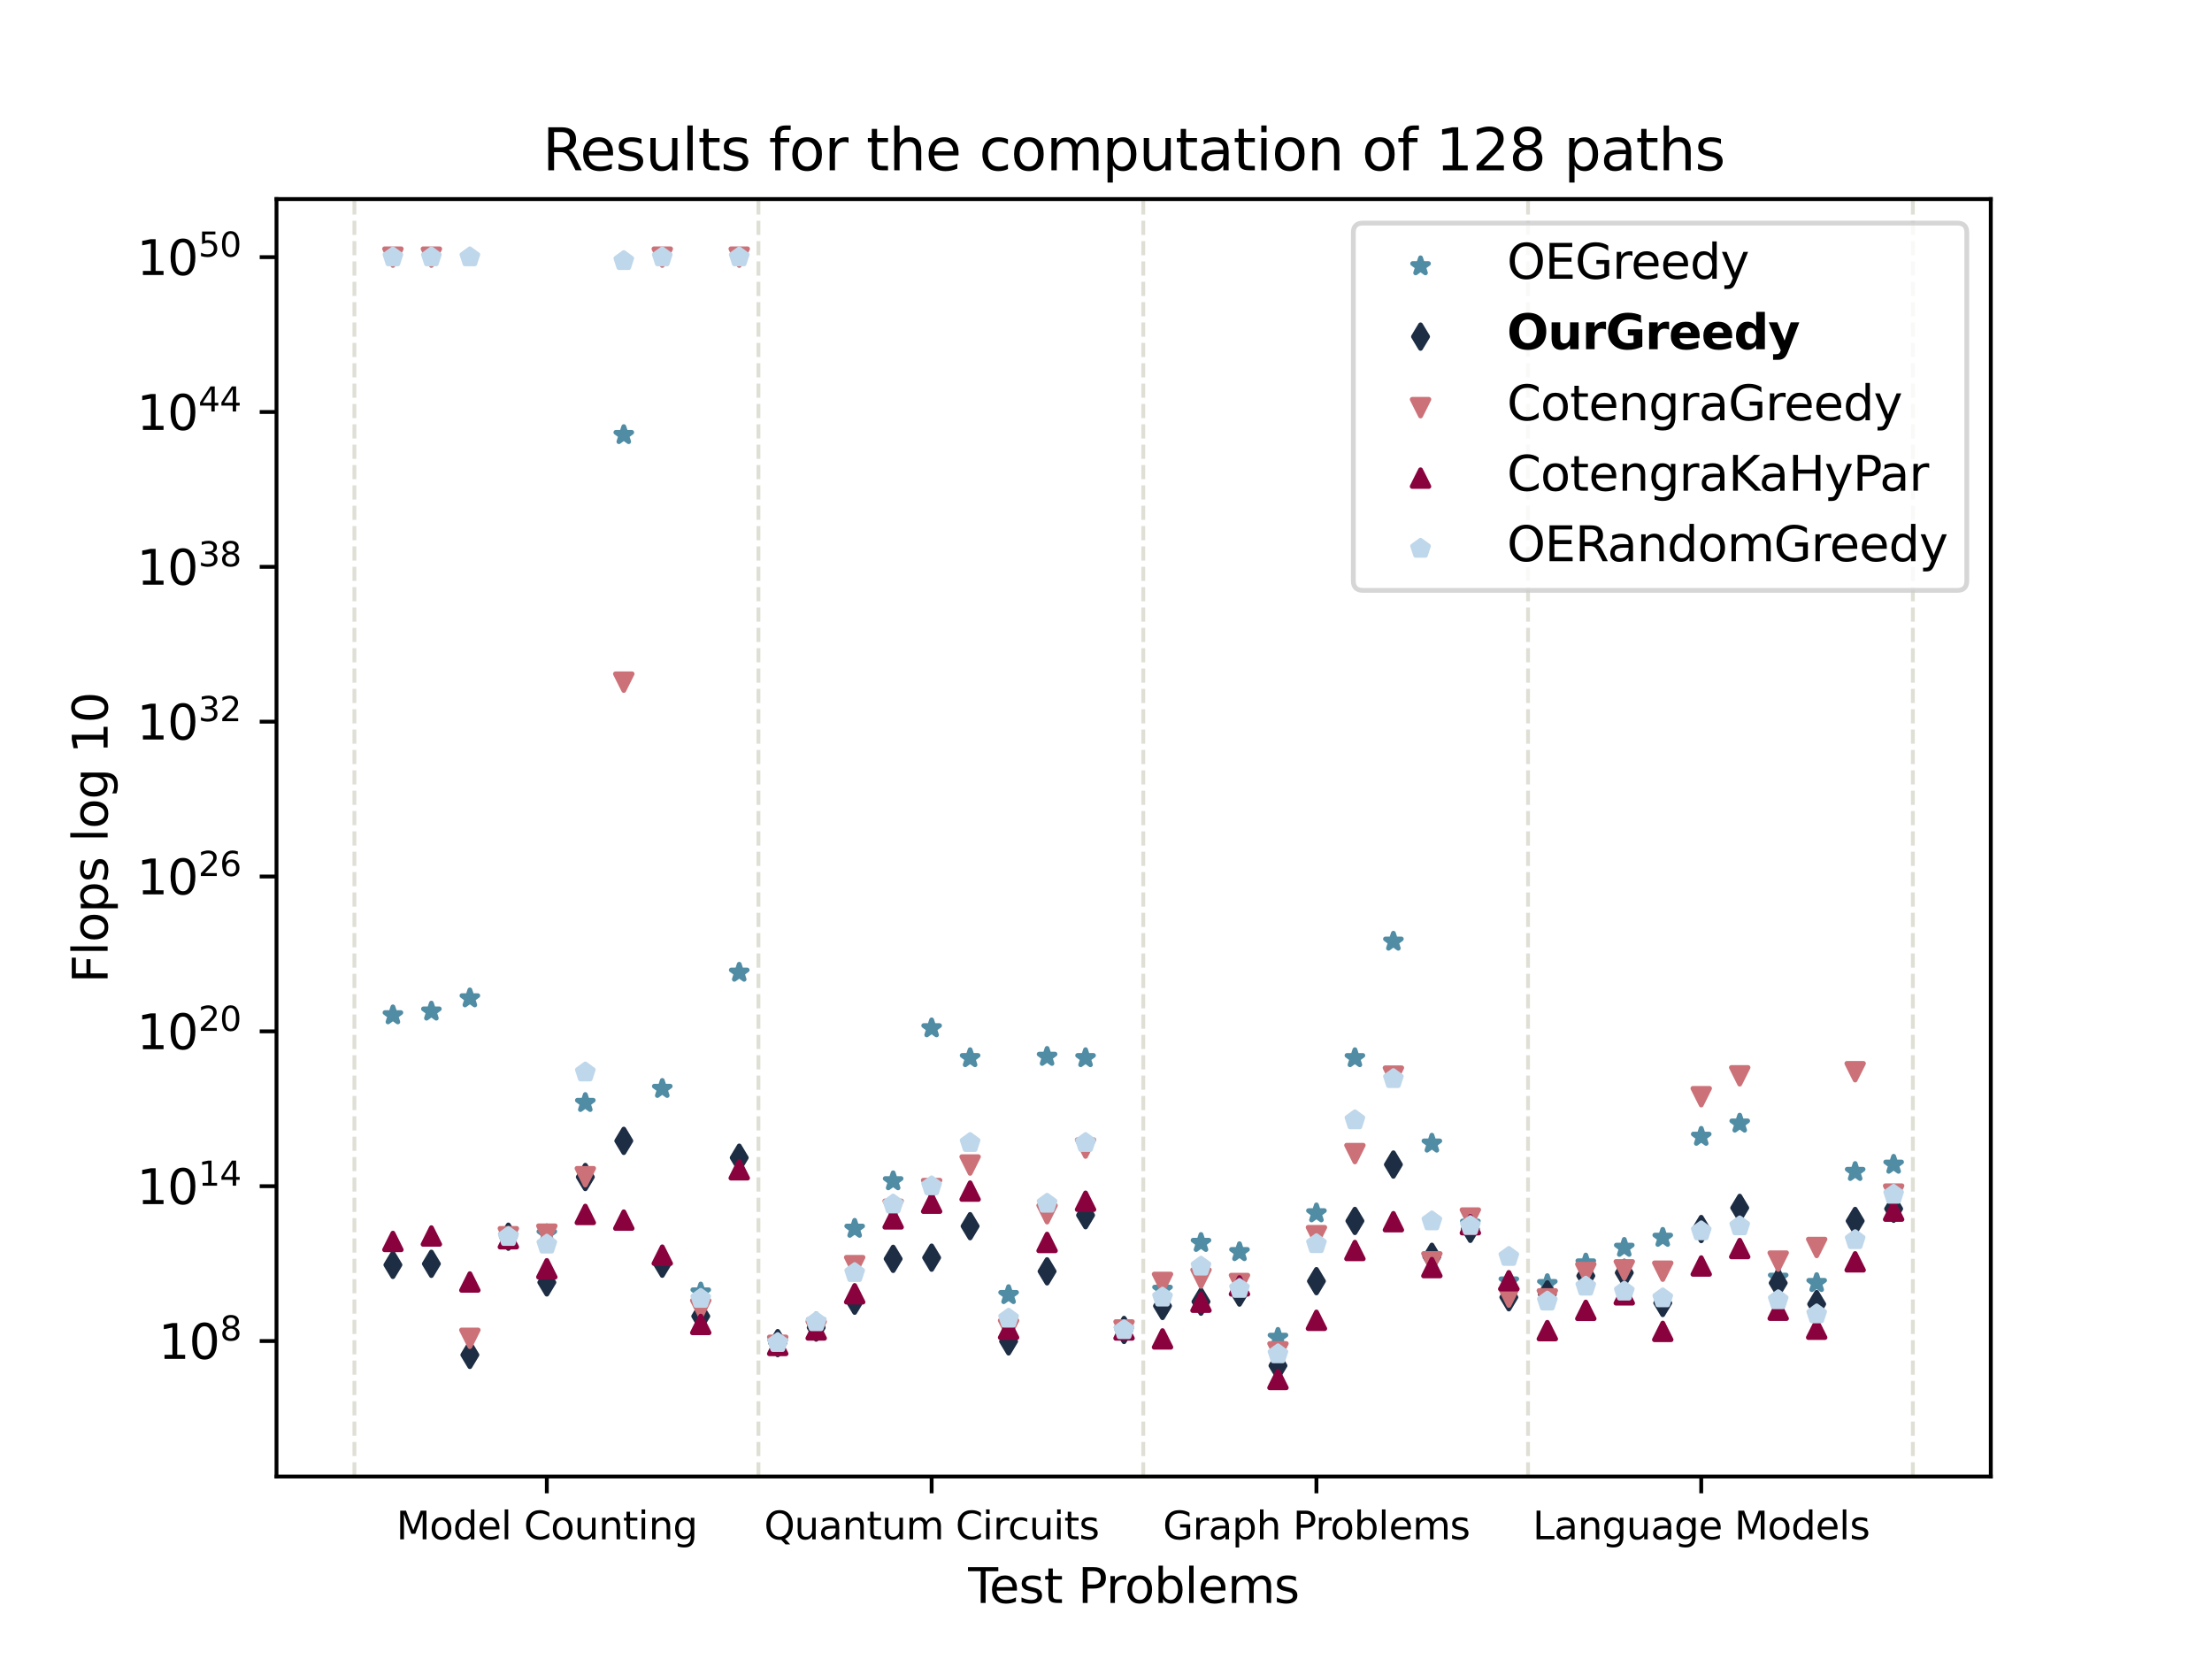 <?xml version="1.0" encoding="utf-8" standalone="no"?>
<!DOCTYPE svg PUBLIC "-//W3C//DTD SVG 1.1//EN"
  "http://www.w3.org/Graphics/SVG/1.1/DTD/svg11.dtd">
<svg xmlns:xlink="http://www.w3.org/1999/xlink" width="460.8pt" height="345.6pt" viewBox="0 0 460.8 345.6" xmlns="http://www.w3.org/2000/svg" version="1.1">
 <defs>
  <style type="text/css">*{stroke-linejoin: round; stroke-linecap: butt}</style>
 </defs>
 <g id="figure_1">
  <g id="patch_1">
   <path d="M 0 345.6 
L 460.8 345.6 
L 460.8 0 
L 0 0 
z
" style="fill: #ffffff"/>
  </g>
  <g id="axes_1">
   <g id="patch_2">
    <path d="M 57.6 307.584 
L 414.72 307.584 
L 414.72 41.472 
L 57.6 41.472 
z
" style="fill: #ffffff"/>
   </g>
   <g id="PathCollection_1">
    <defs>
     <path id="ma4cfb5315d" d="M 0 -1.732 
L -0.389 -0.535 
L -1.647 -0.535 
L -0.629 0.204 
L -1.018 1.401 
L -0 0.662 
L 1.018 1.401 
L 0.629 0.204 
L 1.647 -0.535 
L 0.389 -0.535 
z
" style="stroke: #508ca4"/>
    </defs>
    <g clip-path="url(#p526c4fd74a)">
     <use xlink:href="#ma4cfb5315d" x="81.849" y="211.481" style="fill: #508ca4; stroke: #508ca4"/>
     <use xlink:href="#ma4cfb5315d" x="89.865" y="210.703" style="fill: #508ca4; stroke: #508ca4"/>
     <use xlink:href="#ma4cfb5315d" x="97.881" y="207.947" style="fill: #508ca4; stroke: #508ca4"/>
     <use xlink:href="#ma4cfb5315d" x="105.897" y="257.609" style="fill: #508ca4; stroke: #508ca4"/>
     <use xlink:href="#ma4cfb5315d" x="113.914" y="257.083" style="fill: #508ca4; stroke: #508ca4"/>
     <use xlink:href="#ma4cfb5315d" x="121.93" y="229.743" style="fill: #508ca4; stroke: #508ca4"/>
     <use xlink:href="#ma4cfb5315d" x="129.946" y="90.604" style="fill: #508ca4; stroke: #508ca4"/>
     <use xlink:href="#ma4cfb5315d" x="137.962" y="226.812" style="fill: #508ca4; stroke: #508ca4"/>
     <use xlink:href="#ma4cfb5315d" x="145.978" y="269.218" style="fill: #508ca4; stroke: #508ca4"/>
     <use xlink:href="#ma4cfb5315d" x="153.994" y="202.605" style="fill: #508ca4; stroke: #508ca4"/>
    </g>
   </g>
   <g id="PathCollection_2">
    <defs>
     <path id="md52dc03e2c" d="M -0 2.449 
L 1.47 0 
L 0 -2.449 
L -1.47 -0 
z
" style="stroke: #1d2d44"/>
    </defs>
    <g clip-path="url(#p526c4fd74a)">
     <use xlink:href="#md52dc03e2c" x="81.849" y="263.499" style="fill: #1d2d44; stroke: #1d2d44"/>
     <use xlink:href="#md52dc03e2c" x="89.865" y="263.275" style="fill: #1d2d44; stroke: #1d2d44"/>
     <use xlink:href="#md52dc03e2c" x="97.881" y="282.247" style="fill: #1d2d44; stroke: #1d2d44"/>
     <use xlink:href="#md52dc03e2c" x="105.897" y="257.631" style="fill: #1d2d44; stroke: #1d2d44"/>
     <use xlink:href="#md52dc03e2c" x="113.914" y="267.145" style="fill: #1d2d44; stroke: #1d2d44"/>
     <use xlink:href="#md52dc03e2c" x="121.93" y="245.193" style="fill: #1d2d44; stroke: #1d2d44"/>
     <use xlink:href="#md52dc03e2c" x="129.946" y="237.663" style="fill: #1d2d44; stroke: #1d2d44"/>
     <use xlink:href="#md52dc03e2c" x="137.962" y="263.249" style="fill: #1d2d44; stroke: #1d2d44"/>
     <use xlink:href="#md52dc03e2c" x="145.978" y="274.194" style="fill: #1d2d44; stroke: #1d2d44"/>
     <use xlink:href="#md52dc03e2c" x="153.994" y="241.172" style="fill: #1d2d44; stroke: #1d2d44"/>
    </g>
   </g>
   <g id="PathCollection_3">
    <defs>
     <path id="mebd1766fcf" d="M -0 1.732 
L 1.732 -1.732 
L -1.732 -1.732 
z
" style="stroke: #cc7178"/>
    </defs>
    <g clip-path="url(#p526c4fd74a)">
     <use xlink:href="#mebd1766fcf" x="81.849" y="53.568" style="fill: #cc7178; stroke: #cc7178"/>
     <use xlink:href="#mebd1766fcf" x="89.865" y="53.568" style="fill: #cc7178; stroke: #cc7178"/>
     <use xlink:href="#mebd1766fcf" x="97.881" y="278.796" style="fill: #cc7178; stroke: #cc7178"/>
     <use xlink:href="#mebd1766fcf" x="105.897" y="257.632" style="fill: #cc7178; stroke: #cc7178"/>
     <use xlink:href="#mebd1766fcf" x="113.914" y="257.097" style="fill: #cc7178; stroke: #cc7178"/>
     <use xlink:href="#mebd1766fcf" x="121.93" y="245.124" style="fill: #cc7178; stroke: #cc7178"/>
     <use xlink:href="#mebd1766fcf" x="129.946" y="142.108" style="fill: #cc7178; stroke: #cc7178"/>
     <use xlink:href="#mebd1766fcf" x="137.962" y="53.568" style="fill: #cc7178; stroke: #cc7178"/>
     <use xlink:href="#mebd1766fcf" x="145.978" y="272.627" style="fill: #cc7178; stroke: #cc7178"/>
     <use xlink:href="#mebd1766fcf" x="153.994" y="53.568" style="fill: #cc7178; stroke: #cc7178"/>
    </g>
   </g>
   <g id="PathCollection_4">
    <defs>
     <path id="m19a1820320" d="M 0 -1.732 
L -1.732 1.732 
L 1.732 1.732 
z
" style="stroke: #89023e"/>
    </defs>
    <g clip-path="url(#p526c4fd74a)">
     <use xlink:href="#m19a1820320" x="81.849" y="258.617" style="fill: #89023e; stroke: #89023e"/>
     <use xlink:href="#m19a1820320" x="89.865" y="257.481" style="fill: #89023e; stroke: #89023e"/>
     <use xlink:href="#m19a1820320" x="97.881" y="267.061" style="fill: #89023e; stroke: #89023e"/>
     <use xlink:href="#m19a1820320" x="105.897" y="258.051" style="fill: #89023e; stroke: #89023e"/>
     <use xlink:href="#m19a1820320" x="113.914" y="264.309" style="fill: #89023e; stroke: #89023e"/>
     <use xlink:href="#m19a1820320" x="121.93" y="252.988" style="fill: #89023e; stroke: #89023e"/>
     <use xlink:href="#m19a1820320" x="129.946" y="254.171" style="fill: #89023e; stroke: #89023e"/>
     <use xlink:href="#m19a1820320" x="137.962" y="261.47" style="fill: #89023e; stroke: #89023e"/>
     <use xlink:href="#m19a1820320" x="145.978" y="275.905" style="fill: #89023e; stroke: #89023e"/>
     <use xlink:href="#m19a1820320" x="153.994" y="243.688" style="fill: #89023e; stroke: #89023e"/>
    </g>
   </g>
   <g id="PathCollection_5">
    <defs>
     <path id="m5f80044cda" d="M 0 -1.732 
L -1.647 -0.535 
L -1.018 1.401 
L 1.018 1.401 
L 1.647 -0.535 
z
" style="stroke: #bfd7ea"/>
    </defs>
    <g clip-path="url(#p526c4fd74a)">
     <use xlink:href="#m5f80044cda" x="81.849" y="53.568" style="fill: #bfd7ea; stroke: #bfd7ea"/>
     <use xlink:href="#m5f80044cda" x="89.865" y="53.568" style="fill: #bfd7ea; stroke: #bfd7ea"/>
     <use xlink:href="#m5f80044cda" x="97.881" y="53.568" style="fill: #bfd7ea; stroke: #bfd7ea"/>
     <use xlink:href="#m5f80044cda" x="105.897" y="257.633" style="fill: #bfd7ea; stroke: #bfd7ea"/>
     <use xlink:href="#m5f80044cda" x="113.914" y="259.232" style="fill: #bfd7ea; stroke: #bfd7ea"/>
     <use xlink:href="#m5f80044cda" x="121.93" y="223.374" style="fill: #bfd7ea; stroke: #bfd7ea"/>
     <use xlink:href="#m5f80044cda" x="129.946" y="54.342" style="fill: #bfd7ea; stroke: #bfd7ea"/>
     <use xlink:href="#m5f80044cda" x="137.962" y="53.568" style="fill: #bfd7ea; stroke: #bfd7ea"/>
     <use xlink:href="#m5f80044cda" x="145.978" y="270.533" style="fill: #bfd7ea; stroke: #bfd7ea"/>
     <use xlink:href="#m5f80044cda" x="153.994" y="53.568" style="fill: #bfd7ea; stroke: #bfd7ea"/>
    </g>
   </g>
   <g id="PathCollection_6">
    <g clip-path="url(#p526c4fd74a)">
     <use xlink:href="#ma4cfb5315d" x="162.011" y="279.728" style="fill: #508ca4; stroke: #508ca4"/>
     <use xlink:href="#ma4cfb5315d" x="170.027" y="275.403" style="fill: #508ca4; stroke: #508ca4"/>
     <use xlink:href="#ma4cfb5315d" x="178.043" y="255.95" style="fill: #508ca4; stroke: #508ca4"/>
     <use xlink:href="#ma4cfb5315d" x="186.059" y="246.052" style="fill: #508ca4; stroke: #508ca4"/>
     <use xlink:href="#ma4cfb5315d" x="194.075" y="214.187" style="fill: #508ca4; stroke: #508ca4"/>
     <use xlink:href="#ma4cfb5315d" x="202.091" y="220.406" style="fill: #508ca4; stroke: #508ca4"/>
     <use xlink:href="#ma4cfb5315d" x="210.107" y="269.764" style="fill: #508ca4; stroke: #508ca4"/>
     <use xlink:href="#ma4cfb5315d" x="218.124" y="220.135" style="fill: #508ca4; stroke: #508ca4"/>
     <use xlink:href="#ma4cfb5315d" x="226.14" y="220.406" style="fill: #508ca4; stroke: #508ca4"/>
     <use xlink:href="#ma4cfb5315d" x="234.156" y="277.054" style="fill: #508ca4; stroke: #508ca4"/>
    </g>
   </g>
   <g id="PathCollection_7">
    <g clip-path="url(#p526c4fd74a)">
     <use xlink:href="#md52dc03e2c" x="162.011" y="279.801" style="fill: #1d2d44; stroke: #1d2d44"/>
     <use xlink:href="#md52dc03e2c" x="170.027" y="276.558" style="fill: #1d2d44; stroke: #1d2d44"/>
     <use xlink:href="#md52dc03e2c" x="178.043" y="270.962" style="fill: #1d2d44; stroke: #1d2d44"/>
     <use xlink:href="#md52dc03e2c" x="186.059" y="262.241" style="fill: #1d2d44; stroke: #1d2d44"/>
     <use xlink:href="#md52dc03e2c" x="194.075" y="261.996" style="fill: #1d2d44; stroke: #1d2d44"/>
     <use xlink:href="#md52dc03e2c" x="202.091" y="255.434" style="fill: #1d2d44; stroke: #1d2d44"/>
     <use xlink:href="#md52dc03e2c" x="210.107" y="279.433" style="fill: #1d2d44; stroke: #1d2d44"/>
     <use xlink:href="#md52dc03e2c" x="218.124" y="264.843" style="fill: #1d2d44; stroke: #1d2d44"/>
     <use xlink:href="#md52dc03e2c" x="226.14" y="253.152" style="fill: #1d2d44; stroke: #1d2d44"/>
     <use xlink:href="#md52dc03e2c" x="234.156" y="277.054" style="fill: #1d2d44; stroke: #1d2d44"/>
    </g>
   </g>
   <g id="PathCollection_8">
    <g clip-path="url(#p526c4fd74a)">
     <use xlink:href="#mebd1766fcf" x="162.011" y="280.251" style="fill: #cc7178; stroke: #cc7178"/>
     <use xlink:href="#mebd1766fcf" x="170.027" y="277.035" style="fill: #cc7178; stroke: #cc7178"/>
     <use xlink:href="#mebd1766fcf" x="178.043" y="263.659" style="fill: #cc7178; stroke: #cc7178"/>
     <use xlink:href="#mebd1766fcf" x="186.059" y="251.921" style="fill: #cc7178; stroke: #cc7178"/>
     <use xlink:href="#mebd1766fcf" x="194.075" y="247.598" style="fill: #cc7178; stroke: #cc7178"/>
     <use xlink:href="#mebd1766fcf" x="202.091" y="242.701" style="fill: #cc7178; stroke: #cc7178"/>
     <use xlink:href="#mebd1766fcf" x="210.107" y="276.807" style="fill: #cc7178; stroke: #cc7178"/>
     <use xlink:href="#mebd1766fcf" x="218.124" y="252.842" style="fill: #cc7178; stroke: #cc7178"/>
     <use xlink:href="#mebd1766fcf" x="226.14" y="239.164" style="fill: #cc7178; stroke: #cc7178"/>
     <use xlink:href="#mebd1766fcf" x="234.156" y="277.054" style="fill: #cc7178; stroke: #cc7178"/>
    </g>
   </g>
   <g id="PathCollection_9">
    <g clip-path="url(#p526c4fd74a)">
     <use xlink:href="#m19a1820320" x="162.011" y="280.279" style="fill: #89023e; stroke: #89023e"/>
     <use xlink:href="#m19a1820320" x="170.027" y="277.048" style="fill: #89023e; stroke: #89023e"/>
     <use xlink:href="#m19a1820320" x="178.043" y="269.521" style="fill: #89023e; stroke: #89023e"/>
     <use xlink:href="#m19a1820320" x="186.059" y="253.917" style="fill: #89023e; stroke: #89023e"/>
     <use xlink:href="#m19a1820320" x="194.075" y="250.649" style="fill: #89023e; stroke: #89023e"/>
     <use xlink:href="#m19a1820320" x="202.091" y="248.129" style="fill: #89023e; stroke: #89023e"/>
     <use xlink:href="#m19a1820320" x="210.107" y="276.907" style="fill: #89023e; stroke: #89023e"/>
     <use xlink:href="#m19a1820320" x="218.124" y="258.824" style="fill: #89023e; stroke: #89023e"/>
     <use xlink:href="#m19a1820320" x="226.14" y="250.24" style="fill: #89023e; stroke: #89023e"/>
     <use xlink:href="#m19a1820320" x="234.156" y="277.054" style="fill: #89023e; stroke: #89023e"/>
    </g>
   </g>
   <g id="PathCollection_10">
    <g clip-path="url(#p526c4fd74a)">
     <use xlink:href="#m5f80044cda" x="162.011" y="279.728" style="fill: #bfd7ea; stroke: #bfd7ea"/>
     <use xlink:href="#m5f80044cda" x="170.027" y="275.403" style="fill: #bfd7ea; stroke: #bfd7ea"/>
     <use xlink:href="#m5f80044cda" x="178.043" y="265.159" style="fill: #bfd7ea; stroke: #bfd7ea"/>
     <use xlink:href="#m5f80044cda" x="186.059" y="250.881" style="fill: #bfd7ea; stroke: #bfd7ea"/>
     <use xlink:href="#m5f80044cda" x="194.075" y="247.088" style="fill: #bfd7ea; stroke: #bfd7ea"/>
     <use xlink:href="#m5f80044cda" x="202.091" y="238.066" style="fill: #bfd7ea; stroke: #bfd7ea"/>
     <use xlink:href="#m5f80044cda" x="210.107" y="274.659" style="fill: #bfd7ea; stroke: #bfd7ea"/>
     <use xlink:href="#m5f80044cda" x="218.124" y="250.716" style="fill: #bfd7ea; stroke: #bfd7ea"/>
     <use xlink:href="#m5f80044cda" x="226.14" y="238.066" style="fill: #bfd7ea; stroke: #bfd7ea"/>
     <use xlink:href="#m5f80044cda" x="234.156" y="277.054" style="fill: #bfd7ea; stroke: #bfd7ea"/>
    </g>
   </g>
   <g id="PathCollection_11">
    <g clip-path="url(#p526c4fd74a)">
     <use xlink:href="#ma4cfb5315d" x="242.172" y="268.673" style="fill: #508ca4; stroke: #508ca4"/>
     <use xlink:href="#ma4cfb5315d" x="250.188" y="258.902" style="fill: #508ca4; stroke: #508ca4"/>
     <use xlink:href="#ma4cfb5315d" x="258.204" y="260.819" style="fill: #508ca4; stroke: #508ca4"/>
     <use xlink:href="#ma4cfb5315d" x="266.221" y="278.666" style="fill: #508ca4; stroke: #508ca4"/>
     <use xlink:href="#ma4cfb5315d" x="274.237" y="252.736" style="fill: #508ca4; stroke: #508ca4"/>
     <use xlink:href="#ma4cfb5315d" x="282.253" y="220.408" style="fill: #508ca4; stroke: #508ca4"/>
     <use xlink:href="#ma4cfb5315d" x="290.269" y="196.138" style="fill: #508ca4; stroke: #508ca4"/>
     <use xlink:href="#ma4cfb5315d" x="298.285" y="238.211" style="fill: #508ca4; stroke: #508ca4"/>
     <use xlink:href="#ma4cfb5315d" x="306.301" y="254.895" style="fill: #508ca4; stroke: #508ca4"/>
     <use xlink:href="#ma4cfb5315d" x="314.318" y="266.941" style="fill: #508ca4; stroke: #508ca4"/>
    </g>
   </g>
   <g id="PathCollection_12">
    <g clip-path="url(#p526c4fd74a)">
     <use xlink:href="#md52dc03e2c" x="242.172" y="272.056" style="fill: #1d2d44; stroke: #1d2d44"/>
     <use xlink:href="#md52dc03e2c" x="250.188" y="271.159" style="fill: #1d2d44; stroke: #1d2d44"/>
     <use xlink:href="#md52dc03e2c" x="258.204" y="269.266" style="fill: #1d2d44; stroke: #1d2d44"/>
     <use xlink:href="#md52dc03e2c" x="266.221" y="284.496" style="fill: #1d2d44; stroke: #1d2d44"/>
     <use xlink:href="#md52dc03e2c" x="274.237" y="266.89" style="fill: #1d2d44; stroke: #1d2d44"/>
     <use xlink:href="#md52dc03e2c" x="282.253" y="254.345" style="fill: #1d2d44; stroke: #1d2d44"/>
     <use xlink:href="#md52dc03e2c" x="290.269" y="242.598" style="fill: #1d2d44; stroke: #1d2d44"/>
     <use xlink:href="#md52dc03e2c" x="298.285" y="261.813" style="fill: #1d2d44; stroke: #1d2d44"/>
     <use xlink:href="#md52dc03e2c" x="306.301" y="255.99" style="fill: #1d2d44; stroke: #1d2d44"/>
     <use xlink:href="#md52dc03e2c" x="314.318" y="270.242" style="fill: #1d2d44; stroke: #1d2d44"/>
    </g>
   </g>
   <g id="PathCollection_13">
    <g clip-path="url(#p526c4fd74a)">
     <use xlink:href="#mebd1766fcf" x="242.172" y="267.154" style="fill: #cc7178; stroke: #cc7178"/>
     <use xlink:href="#mebd1766fcf" x="250.188" y="266.242" style="fill: #cc7178; stroke: #cc7178"/>
     <use xlink:href="#mebd1766fcf" x="258.204" y="267.385" style="fill: #cc7178; stroke: #cc7178"/>
     <use xlink:href="#mebd1766fcf" x="266.221" y="281.616" style="fill: #cc7178; stroke: #cc7178"/>
     <use xlink:href="#mebd1766fcf" x="274.237" y="257.416" style="fill: #cc7178; stroke: #cc7178"/>
     <use xlink:href="#mebd1766fcf" x="282.253" y="240.313" style="fill: #cc7178; stroke: #cc7178"/>
     <use xlink:href="#mebd1766fcf" x="290.269" y="224.183" style="fill: #cc7178; stroke: #cc7178"/>
     <use xlink:href="#mebd1766fcf" x="298.285" y="262.865" style="fill: #cc7178; stroke: #cc7178"/>
     <use xlink:href="#mebd1766fcf" x="306.301" y="253.744" style="fill: #cc7178; stroke: #cc7178"/>
     <use xlink:href="#mebd1766fcf" x="314.318" y="270.207" style="fill: #cc7178; stroke: #cc7178"/>
    </g>
   </g>
   <g id="PathCollection_14">
    <g clip-path="url(#p526c4fd74a)">
     <use xlink:href="#m19a1820320" x="242.172" y="278.922" style="fill: #89023e; stroke: #89023e"/>
     <use xlink:href="#m19a1820320" x="250.188" y="271.274" style="fill: #89023e; stroke: #89023e"/>
     <use xlink:href="#m19a1820320" x="258.204" y="267.873" style="fill: #89023e; stroke: #89023e"/>
     <use xlink:href="#m19a1820320" x="266.221" y="287.367" style="fill: #89023e; stroke: #89023e"/>
     <use xlink:href="#m19a1820320" x="274.237" y="275.042" style="fill: #89023e; stroke: #89023e"/>
     <use xlink:href="#m19a1820320" x="282.253" y="260.503" style="fill: #89023e; stroke: #89023e"/>
     <use xlink:href="#m19a1820320" x="290.269" y="254.505" style="fill: #89023e; stroke: #89023e"/>
     <use xlink:href="#m19a1820320" x="298.285" y="264.063" style="fill: #89023e; stroke: #89023e"/>
     <use xlink:href="#m19a1820320" x="306.301" y="255.129" style="fill: #89023e; stroke: #89023e"/>
     <use xlink:href="#m19a1820320" x="314.318" y="266.799" style="fill: #89023e; stroke: #89023e"/>
    </g>
   </g>
   <g id="PathCollection_15">
    <g clip-path="url(#p526c4fd74a)">
     <use xlink:href="#m5f80044cda" x="242.172" y="270.267" style="fill: #bfd7ea; stroke: #bfd7ea"/>
     <use xlink:href="#m5f80044cda" x="250.188" y="263.82" style="fill: #bfd7ea; stroke: #bfd7ea"/>
     <use xlink:href="#m5f80044cda" x="258.204" y="268.456" style="fill: #bfd7ea; stroke: #bfd7ea"/>
     <use xlink:href="#m5f80044cda" x="266.221" y="282.082" style="fill: #bfd7ea; stroke: #bfd7ea"/>
     <use xlink:href="#m5f80044cda" x="274.237" y="259.139" style="fill: #bfd7ea; stroke: #bfd7ea"/>
     <use xlink:href="#m5f80044cda" x="282.253" y="233.341" style="fill: #bfd7ea; stroke: #bfd7ea"/>
     <use xlink:href="#m5f80044cda" x="290.269" y="224.747" style="fill: #bfd7ea; stroke: #bfd7ea"/>
     <use xlink:href="#m5f80044cda" x="298.285" y="254.395" style="fill: #bfd7ea; stroke: #bfd7ea"/>
     <use xlink:href="#m5f80044cda" x="306.301" y="255.363" style="fill: #bfd7ea; stroke: #bfd7ea"/>
     <use xlink:href="#m5f80044cda" x="314.318" y="261.799" style="fill: #bfd7ea; stroke: #bfd7ea"/>
    </g>
   </g>
   <g id="PathCollection_16">
    <g clip-path="url(#p526c4fd74a)">
     <use xlink:href="#ma4cfb5315d" x="322.334" y="267.476" style="fill: #508ca4; stroke: #508ca4"/>
     <use xlink:href="#ma4cfb5315d" x="330.35" y="263.179" style="fill: #508ca4; stroke: #508ca4"/>
     <use xlink:href="#ma4cfb5315d" x="338.366" y="259.921" style="fill: #508ca4; stroke: #508ca4"/>
     <use xlink:href="#ma4cfb5315d" x="346.382" y="257.834" style="fill: #508ca4; stroke: #508ca4"/>
     <use xlink:href="#ma4cfb5315d" x="354.398" y="236.788" style="fill: #508ca4; stroke: #508ca4"/>
     <use xlink:href="#ma4cfb5315d" x="362.415" y="234.04" style="fill: #508ca4; stroke: #508ca4"/>
     <use xlink:href="#ma4cfb5315d" x="370.431" y="266.157" style="fill: #508ca4; stroke: #508ca4"/>
     <use xlink:href="#ma4cfb5315d" x="378.447" y="267.258" style="fill: #508ca4; stroke: #508ca4"/>
     <use xlink:href="#ma4cfb5315d" x="386.463" y="244.115" style="fill: #508ca4; stroke: #508ca4"/>
     <use xlink:href="#ma4cfb5315d" x="394.479" y="242.607" style="fill: #508ca4; stroke: #508ca4"/>
    </g>
   </g>
   <g id="PathCollection_17">
    <g clip-path="url(#p526c4fd74a)">
     <use xlink:href="#md52dc03e2c" x="322.334" y="269.634" style="fill: #1d2d44; stroke: #1d2d44"/>
     <use xlink:href="#md52dc03e2c" x="330.35" y="265.784" style="fill: #1d2d44; stroke: #1d2d44"/>
     <use xlink:href="#md52dc03e2c" x="338.366" y="265.144" style="fill: #1d2d44; stroke: #1d2d44"/>
     <use xlink:href="#md52dc03e2c" x="346.382" y="271.431" style="fill: #1d2d44; stroke: #1d2d44"/>
     <use xlink:href="#md52dc03e2c" x="354.398" y="256.031" style="fill: #1d2d44; stroke: #1d2d44"/>
     <use xlink:href="#md52dc03e2c" x="362.415" y="251.623" style="fill: #1d2d44; stroke: #1d2d44"/>
     <use xlink:href="#md52dc03e2c" x="370.431" y="267.274" style="fill: #1d2d44; stroke: #1d2d44"/>
     <use xlink:href="#md52dc03e2c" x="378.447" y="271.668" style="fill: #1d2d44; stroke: #1d2d44"/>
     <use xlink:href="#md52dc03e2c" x="386.463" y="254.349" style="fill: #1d2d44; stroke: #1d2d44"/>
     <use xlink:href="#md52dc03e2c" x="394.479" y="251.809" style="fill: #1d2d44; stroke: #1d2d44"/>
    </g>
   </g>
   <g id="PathCollection_18">
    <g clip-path="url(#p526c4fd74a)">
     <use xlink:href="#mebd1766fcf" x="322.334" y="270.577" style="fill: #cc7178; stroke: #cc7178"/>
     <use xlink:href="#mebd1766fcf" x="330.35" y="265.081" style="fill: #cc7178; stroke: #cc7178"/>
     <use xlink:href="#mebd1766fcf" x="338.366" y="264.526" style="fill: #cc7178; stroke: #cc7178"/>
     <use xlink:href="#mebd1766fcf" x="346.382" y="264.813" style="fill: #cc7178; stroke: #cc7178"/>
     <use xlink:href="#mebd1766fcf" x="354.398" y="228.466" style="fill: #cc7178; stroke: #cc7178"/>
     <use xlink:href="#mebd1766fcf" x="362.415" y="224.115" style="fill: #cc7178; stroke: #cc7178"/>
     <use xlink:href="#mebd1766fcf" x="370.431" y="262.711" style="fill: #cc7178; stroke: #cc7178"/>
     <use xlink:href="#mebd1766fcf" x="378.447" y="259.87" style="fill: #cc7178; stroke: #cc7178"/>
     <use xlink:href="#mebd1766fcf" x="386.463" y="223.261" style="fill: #cc7178; stroke: #cc7178"/>
     <use xlink:href="#mebd1766fcf" x="394.479" y="248.754" style="fill: #cc7178; stroke: #cc7178"/>
    </g>
   </g>
   <g id="PathCollection_19">
    <g clip-path="url(#p526c4fd74a)">
     <use xlink:href="#m19a1820320" x="322.334" y="277.194" style="fill: #89023e; stroke: #89023e"/>
     <use xlink:href="#m19a1820320" x="330.35" y="272.973" style="fill: #89023e; stroke: #89023e"/>
     <use xlink:href="#m19a1820320" x="338.366" y="269.737" style="fill: #89023e; stroke: #89023e"/>
     <use xlink:href="#m19a1820320" x="346.382" y="277.353" style="fill: #89023e; stroke: #89023e"/>
     <use xlink:href="#m19a1820320" x="354.398" y="263.729" style="fill: #89023e; stroke: #89023e"/>
     <use xlink:href="#m19a1820320" x="362.415" y="260.098" style="fill: #89023e; stroke: #89023e"/>
     <use xlink:href="#m19a1820320" x="370.431" y="272.942" style="fill: #89023e; stroke: #89023e"/>
     <use xlink:href="#m19a1820320" x="378.447" y="276.897" style="fill: #89023e; stroke: #89023e"/>
     <use xlink:href="#m19a1820320" x="386.463" y="262.862" style="fill: #89023e; stroke: #89023e"/>
     <use xlink:href="#m19a1820320" x="394.479" y="252.299" style="fill: #89023e; stroke: #89023e"/>
    </g>
   </g>
   <g id="PathCollection_20">
    <g clip-path="url(#p526c4fd74a)">
     <use xlink:href="#m5f80044cda" x="322.334" y="271.096" style="fill: #bfd7ea; stroke: #bfd7ea"/>
     <use xlink:href="#m5f80044cda" x="330.35" y="267.987" style="fill: #bfd7ea; stroke: #bfd7ea"/>
     <use xlink:href="#m5f80044cda" x="338.366" y="269.023" style="fill: #bfd7ea; stroke: #bfd7ea"/>
     <use xlink:href="#m5f80044cda" x="346.382" y="270.422" style="fill: #bfd7ea; stroke: #bfd7ea"/>
     <use xlink:href="#m5f80044cda" x="354.398" y="256.466" style="fill: #bfd7ea; stroke: #bfd7ea"/>
     <use xlink:href="#m5f80044cda" x="362.415" y="255.428" style="fill: #bfd7ea; stroke: #bfd7ea"/>
     <use xlink:href="#m5f80044cda" x="370.431" y="270.816" style="fill: #bfd7ea; stroke: #bfd7ea"/>
     <use xlink:href="#m5f80044cda" x="378.447" y="273.765" style="fill: #bfd7ea; stroke: #bfd7ea"/>
     <use xlink:href="#m5f80044cda" x="386.463" y="258.296" style="fill: #bfd7ea; stroke: #bfd7ea"/>
     <use xlink:href="#m5f80044cda" x="394.479" y="248.85" style="fill: #bfd7ea; stroke: #bfd7ea"/>
    </g>
   </g>
   <g id="matplotlib.axis_1">
    <g id="xtick_1">
     <g id="line2d_1">
      <defs>
       <path id="mc994516907" d="M 0 0 
L 0 3.5 
" style="stroke: #000000; stroke-width: 0.8"/>
      </defs>
      <g>
       <use xlink:href="#mc994516907" x="113.914" y="307.584" style="stroke: #000000; stroke-width: 0.8"/>
      </g>
     </g>
     <g id="text_1">
      <!-- Model Counting -->
      <g transform="translate(82.567 320.663) scale(0.08 -0.08)">
       <defs>
        <path id="DejaVuSans-4d" d="M 628 4666 
L 1569 4666 
L 2759 1491 
L 3956 4666 
L 4897 4666 
L 4897 0 
L 4281 0 
L 4281 4097 
L 3078 897 
L 2444 897 
L 1241 4097 
L 1241 0 
L 628 0 
L 628 4666 
z
" transform="scale(0.016)"/>
        <path id="DejaVuSans-6f" d="M 1959 3097 
Q 1497 3097 1228 2736 
Q 959 2375 959 1747 
Q 959 1119 1226 758 
Q 1494 397 1959 397 
Q 2419 397 2687 759 
Q 2956 1122 2956 1747 
Q 2956 2369 2687 2733 
Q 2419 3097 1959 3097 
z
M 1959 3584 
Q 2709 3584 3137 3096 
Q 3566 2609 3566 1747 
Q 3566 888 3137 398 
Q 2709 -91 1959 -91 
Q 1206 -91 779 398 
Q 353 888 353 1747 
Q 353 2609 779 3096 
Q 1206 3584 1959 3584 
z
" transform="scale(0.016)"/>
        <path id="DejaVuSans-64" d="M 2906 2969 
L 2906 4863 
L 3481 4863 
L 3481 0 
L 2906 0 
L 2906 525 
Q 2725 213 2448 61 
Q 2172 -91 1784 -91 
Q 1150 -91 751 415 
Q 353 922 353 1747 
Q 353 2572 751 3078 
Q 1150 3584 1784 3584 
Q 2172 3584 2448 3432 
Q 2725 3281 2906 2969 
z
M 947 1747 
Q 947 1113 1208 752 
Q 1469 391 1925 391 
Q 2381 391 2643 752 
Q 2906 1113 2906 1747 
Q 2906 2381 2643 2742 
Q 2381 3103 1925 3103 
Q 1469 3103 1208 2742 
Q 947 2381 947 1747 
z
" transform="scale(0.016)"/>
        <path id="DejaVuSans-65" d="M 3597 1894 
L 3597 1613 
L 953 1613 
Q 991 1019 1311 708 
Q 1631 397 2203 397 
Q 2534 397 2845 478 
Q 3156 559 3463 722 
L 3463 178 
Q 3153 47 2828 -22 
Q 2503 -91 2169 -91 
Q 1331 -91 842 396 
Q 353 884 353 1716 
Q 353 2575 817 3079 
Q 1281 3584 2069 3584 
Q 2775 3584 3186 3129 
Q 3597 2675 3597 1894 
z
M 3022 2063 
Q 3016 2534 2758 2815 
Q 2500 3097 2075 3097 
Q 1594 3097 1305 2825 
Q 1016 2553 972 2059 
L 3022 2063 
z
" transform="scale(0.016)"/>
        <path id="DejaVuSans-6c" d="M 603 4863 
L 1178 4863 
L 1178 0 
L 603 0 
L 603 4863 
z
" transform="scale(0.016)"/>
        <path id="DejaVuSans-20" transform="scale(0.016)"/>
        <path id="DejaVuSans-43" d="M 4122 4306 
L 4122 3641 
Q 3803 3938 3442 4084 
Q 3081 4231 2675 4231 
Q 1875 4231 1450 3742 
Q 1025 3253 1025 2328 
Q 1025 1406 1450 917 
Q 1875 428 2675 428 
Q 3081 428 3442 575 
Q 3803 722 4122 1019 
L 4122 359 
Q 3791 134 3420 21 
Q 3050 -91 2638 -91 
Q 1578 -91 968 557 
Q 359 1206 359 2328 
Q 359 3453 968 4101 
Q 1578 4750 2638 4750 
Q 3056 4750 3426 4639 
Q 3797 4528 4122 4306 
z
" transform="scale(0.016)"/>
        <path id="DejaVuSans-75" d="M 544 1381 
L 544 3500 
L 1119 3500 
L 1119 1403 
Q 1119 906 1312 657 
Q 1506 409 1894 409 
Q 2359 409 2629 706 
Q 2900 1003 2900 1516 
L 2900 3500 
L 3475 3500 
L 3475 0 
L 2900 0 
L 2900 538 
Q 2691 219 2414 64 
Q 2138 -91 1772 -91 
Q 1169 -91 856 284 
Q 544 659 544 1381 
z
M 1991 3584 
L 1991 3584 
z
" transform="scale(0.016)"/>
        <path id="DejaVuSans-6e" d="M 3513 2113 
L 3513 0 
L 2938 0 
L 2938 2094 
Q 2938 2591 2744 2837 
Q 2550 3084 2163 3084 
Q 1697 3084 1428 2787 
Q 1159 2491 1159 1978 
L 1159 0 
L 581 0 
L 581 3500 
L 1159 3500 
L 1159 2956 
Q 1366 3272 1645 3428 
Q 1925 3584 2291 3584 
Q 2894 3584 3203 3211 
Q 3513 2838 3513 2113 
z
" transform="scale(0.016)"/>
        <path id="DejaVuSans-74" d="M 1172 4494 
L 1172 3500 
L 2356 3500 
L 2356 3053 
L 1172 3053 
L 1172 1153 
Q 1172 725 1289 603 
Q 1406 481 1766 481 
L 2356 481 
L 2356 0 
L 1766 0 
Q 1100 0 847 248 
Q 594 497 594 1153 
L 594 3053 
L 172 3053 
L 172 3500 
L 594 3500 
L 594 4494 
L 1172 4494 
z
" transform="scale(0.016)"/>
        <path id="DejaVuSans-69" d="M 603 3500 
L 1178 3500 
L 1178 0 
L 603 0 
L 603 3500 
z
M 603 4863 
L 1178 4863 
L 1178 4134 
L 603 4134 
L 603 4863 
z
" transform="scale(0.016)"/>
        <path id="DejaVuSans-67" d="M 2906 1791 
Q 2906 2416 2648 2759 
Q 2391 3103 1925 3103 
Q 1463 3103 1205 2759 
Q 947 2416 947 1791 
Q 947 1169 1205 825 
Q 1463 481 1925 481 
Q 2391 481 2648 825 
Q 2906 1169 2906 1791 
z
M 3481 434 
Q 3481 -459 3084 -895 
Q 2688 -1331 1869 -1331 
Q 1566 -1331 1297 -1286 
Q 1028 -1241 775 -1147 
L 775 -588 
Q 1028 -725 1275 -790 
Q 1522 -856 1778 -856 
Q 2344 -856 2625 -561 
Q 2906 -266 2906 331 
L 2906 616 
Q 2728 306 2450 153 
Q 2172 0 1784 0 
Q 1141 0 747 490 
Q 353 981 353 1791 
Q 353 2603 747 3093 
Q 1141 3584 1784 3584 
Q 2172 3584 2450 3431 
Q 2728 3278 2906 2969 
L 2906 3500 
L 3481 3500 
L 3481 434 
z
" transform="scale(0.016)"/>
       </defs>
       <use xlink:href="#DejaVuSans-4d"/>
       <use xlink:href="#DejaVuSans-6f" x="86.279"/>
       <use xlink:href="#DejaVuSans-64" x="147.461"/>
       <use xlink:href="#DejaVuSans-65" x="210.938"/>
       <use xlink:href="#DejaVuSans-6c" x="272.461"/>
       <use xlink:href="#DejaVuSans-20" x="300.244"/>
       <use xlink:href="#DejaVuSans-43" x="332.031"/>
       <use xlink:href="#DejaVuSans-6f" x="401.855"/>
       <use xlink:href="#DejaVuSans-75" x="463.037"/>
       <use xlink:href="#DejaVuSans-6e" x="526.416"/>
       <use xlink:href="#DejaVuSans-74" x="589.795"/>
       <use xlink:href="#DejaVuSans-69" x="629.004"/>
       <use xlink:href="#DejaVuSans-6e" x="656.787"/>
       <use xlink:href="#DejaVuSans-67" x="720.166"/>
      </g>
     </g>
    </g>
    <g id="xtick_2">
     <g id="line2d_2">
      <g>
       <use xlink:href="#mc994516907" x="194.075" y="307.584" style="stroke: #000000; stroke-width: 0.8"/>
      </g>
     </g>
     <g id="text_2">
      <!-- Quantum Circuits -->
      <g transform="translate(159.178 320.663) scale(0.08 -0.08)">
       <defs>
        <path id="DejaVuSans-51" d="M 2522 4238 
Q 1834 4238 1429 3725 
Q 1025 3213 1025 2328 
Q 1025 1447 1429 934 
Q 1834 422 2522 422 
Q 3209 422 3611 934 
Q 4013 1447 4013 2328 
Q 4013 3213 3611 3725 
Q 3209 4238 2522 4238 
z
M 3406 84 
L 4238 -825 
L 3475 -825 
L 2784 -78 
Q 2681 -84 2626 -87 
Q 2572 -91 2522 -91 
Q 1538 -91 948 567 
Q 359 1225 359 2328 
Q 359 3434 948 4092 
Q 1538 4750 2522 4750 
Q 3503 4750 4090 4092 
Q 4678 3434 4678 2328 
Q 4678 1516 4351 937 
Q 4025 359 3406 84 
z
" transform="scale(0.016)"/>
        <path id="DejaVuSans-61" d="M 2194 1759 
Q 1497 1759 1228 1600 
Q 959 1441 959 1056 
Q 959 750 1161 570 
Q 1363 391 1709 391 
Q 2188 391 2477 730 
Q 2766 1069 2766 1631 
L 2766 1759 
L 2194 1759 
z
M 3341 1997 
L 3341 0 
L 2766 0 
L 2766 531 
Q 2569 213 2275 61 
Q 1981 -91 1556 -91 
Q 1019 -91 701 211 
Q 384 513 384 1019 
Q 384 1609 779 1909 
Q 1175 2209 1959 2209 
L 2766 2209 
L 2766 2266 
Q 2766 2663 2505 2880 
Q 2244 3097 1772 3097 
Q 1472 3097 1187 3025 
Q 903 2953 641 2809 
L 641 3341 
Q 956 3463 1253 3523 
Q 1550 3584 1831 3584 
Q 2591 3584 2966 3190 
Q 3341 2797 3341 1997 
z
" transform="scale(0.016)"/>
        <path id="DejaVuSans-6d" d="M 3328 2828 
Q 3544 3216 3844 3400 
Q 4144 3584 4550 3584 
Q 5097 3584 5394 3201 
Q 5691 2819 5691 2113 
L 5691 0 
L 5113 0 
L 5113 2094 
Q 5113 2597 4934 2840 
Q 4756 3084 4391 3084 
Q 3944 3084 3684 2787 
Q 3425 2491 3425 1978 
L 3425 0 
L 2847 0 
L 2847 2094 
Q 2847 2600 2669 2842 
Q 2491 3084 2119 3084 
Q 1678 3084 1418 2786 
Q 1159 2488 1159 1978 
L 1159 0 
L 581 0 
L 581 3500 
L 1159 3500 
L 1159 2956 
Q 1356 3278 1631 3431 
Q 1906 3584 2284 3584 
Q 2666 3584 2933 3390 
Q 3200 3197 3328 2828 
z
" transform="scale(0.016)"/>
        <path id="DejaVuSans-72" d="M 2631 2963 
Q 2534 3019 2420 3045 
Q 2306 3072 2169 3072 
Q 1681 3072 1420 2755 
Q 1159 2438 1159 1844 
L 1159 0 
L 581 0 
L 581 3500 
L 1159 3500 
L 1159 2956 
Q 1341 3275 1631 3429 
Q 1922 3584 2338 3584 
Q 2397 3584 2469 3576 
Q 2541 3569 2628 3553 
L 2631 2963 
z
" transform="scale(0.016)"/>
        <path id="DejaVuSans-63" d="M 3122 3366 
L 3122 2828 
Q 2878 2963 2633 3030 
Q 2388 3097 2138 3097 
Q 1578 3097 1268 2742 
Q 959 2388 959 1747 
Q 959 1106 1268 751 
Q 1578 397 2138 397 
Q 2388 397 2633 464 
Q 2878 531 3122 666 
L 3122 134 
Q 2881 22 2623 -34 
Q 2366 -91 2075 -91 
Q 1284 -91 818 406 
Q 353 903 353 1747 
Q 353 2603 823 3093 
Q 1294 3584 2113 3584 
Q 2378 3584 2631 3529 
Q 2884 3475 3122 3366 
z
" transform="scale(0.016)"/>
        <path id="DejaVuSans-73" d="M 2834 3397 
L 2834 2853 
Q 2591 2978 2328 3040 
Q 2066 3103 1784 3103 
Q 1356 3103 1142 2972 
Q 928 2841 928 2578 
Q 928 2378 1081 2264 
Q 1234 2150 1697 2047 
L 1894 2003 
Q 2506 1872 2764 1633 
Q 3022 1394 3022 966 
Q 3022 478 2636 193 
Q 2250 -91 1575 -91 
Q 1294 -91 989 -36 
Q 684 19 347 128 
L 347 722 
Q 666 556 975 473 
Q 1284 391 1588 391 
Q 1994 391 2212 530 
Q 2431 669 2431 922 
Q 2431 1156 2273 1281 
Q 2116 1406 1581 1522 
L 1381 1569 
Q 847 1681 609 1914 
Q 372 2147 372 2553 
Q 372 3047 722 3315 
Q 1072 3584 1716 3584 
Q 2034 3584 2315 3537 
Q 2597 3491 2834 3397 
z
" transform="scale(0.016)"/>
       </defs>
       <use xlink:href="#DejaVuSans-51"/>
       <use xlink:href="#DejaVuSans-75" x="78.711"/>
       <use xlink:href="#DejaVuSans-61" x="142.09"/>
       <use xlink:href="#DejaVuSans-6e" x="203.369"/>
       <use xlink:href="#DejaVuSans-74" x="266.748"/>
       <use xlink:href="#DejaVuSans-75" x="305.957"/>
       <use xlink:href="#DejaVuSans-6d" x="369.336"/>
       <use xlink:href="#DejaVuSans-20" x="466.748"/>
       <use xlink:href="#DejaVuSans-43" x="498.535"/>
       <use xlink:href="#DejaVuSans-69" x="568.359"/>
       <use xlink:href="#DejaVuSans-72" x="596.143"/>
       <use xlink:href="#DejaVuSans-63" x="635.006"/>
       <use xlink:href="#DejaVuSans-75" x="689.986"/>
       <use xlink:href="#DejaVuSans-69" x="753.365"/>
       <use xlink:href="#DejaVuSans-74" x="781.148"/>
       <use xlink:href="#DejaVuSans-73" x="820.357"/>
      </g>
     </g>
    </g>
    <g id="xtick_3">
     <g id="line2d_3">
      <g>
       <use xlink:href="#mc994516907" x="274.237" y="307.584" style="stroke: #000000; stroke-width: 0.8"/>
      </g>
     </g>
     <g id="text_3">
      <!-- Graph Problems -->
      <g transform="translate(242.261 320.663) scale(0.08 -0.08)">
       <defs>
        <path id="DejaVuSans-47" d="M 3809 666 
L 3809 1919 
L 2778 1919 
L 2778 2438 
L 4434 2438 
L 4434 434 
Q 4069 175 3628 42 
Q 3188 -91 2688 -91 
Q 1594 -91 976 548 
Q 359 1188 359 2328 
Q 359 3472 976 4111 
Q 1594 4750 2688 4750 
Q 3144 4750 3555 4637 
Q 3966 4525 4313 4306 
L 4313 3634 
Q 3963 3931 3569 4081 
Q 3175 4231 2741 4231 
Q 1884 4231 1454 3753 
Q 1025 3275 1025 2328 
Q 1025 1384 1454 906 
Q 1884 428 2741 428 
Q 3075 428 3337 486 
Q 3600 544 3809 666 
z
" transform="scale(0.016)"/>
        <path id="DejaVuSans-70" d="M 1159 525 
L 1159 -1331 
L 581 -1331 
L 581 3500 
L 1159 3500 
L 1159 2969 
Q 1341 3281 1617 3432 
Q 1894 3584 2278 3584 
Q 2916 3584 3314 3078 
Q 3713 2572 3713 1747 
Q 3713 922 3314 415 
Q 2916 -91 2278 -91 
Q 1894 -91 1617 61 
Q 1341 213 1159 525 
z
M 3116 1747 
Q 3116 2381 2855 2742 
Q 2594 3103 2138 3103 
Q 1681 3103 1420 2742 
Q 1159 2381 1159 1747 
Q 1159 1113 1420 752 
Q 1681 391 2138 391 
Q 2594 391 2855 752 
Q 3116 1113 3116 1747 
z
" transform="scale(0.016)"/>
        <path id="DejaVuSans-68" d="M 3513 2113 
L 3513 0 
L 2938 0 
L 2938 2094 
Q 2938 2591 2744 2837 
Q 2550 3084 2163 3084 
Q 1697 3084 1428 2787 
Q 1159 2491 1159 1978 
L 1159 0 
L 581 0 
L 581 4863 
L 1159 4863 
L 1159 2956 
Q 1366 3272 1645 3428 
Q 1925 3584 2291 3584 
Q 2894 3584 3203 3211 
Q 3513 2838 3513 2113 
z
" transform="scale(0.016)"/>
        <path id="DejaVuSans-50" d="M 1259 4147 
L 1259 2394 
L 2053 2394 
Q 2494 2394 2734 2622 
Q 2975 2850 2975 3272 
Q 2975 3691 2734 3919 
Q 2494 4147 2053 4147 
L 1259 4147 
z
M 628 4666 
L 2053 4666 
Q 2838 4666 3239 4311 
Q 3641 3956 3641 3272 
Q 3641 2581 3239 2228 
Q 2838 1875 2053 1875 
L 1259 1875 
L 1259 0 
L 628 0 
L 628 4666 
z
" transform="scale(0.016)"/>
        <path id="DejaVuSans-62" d="M 3116 1747 
Q 3116 2381 2855 2742 
Q 2594 3103 2138 3103 
Q 1681 3103 1420 2742 
Q 1159 2381 1159 1747 
Q 1159 1113 1420 752 
Q 1681 391 2138 391 
Q 2594 391 2855 752 
Q 3116 1113 3116 1747 
z
M 1159 2969 
Q 1341 3281 1617 3432 
Q 1894 3584 2278 3584 
Q 2916 3584 3314 3078 
Q 3713 2572 3713 1747 
Q 3713 922 3314 415 
Q 2916 -91 2278 -91 
Q 1894 -91 1617 61 
Q 1341 213 1159 525 
L 1159 0 
L 581 0 
L 581 4863 
L 1159 4863 
L 1159 2969 
z
" transform="scale(0.016)"/>
       </defs>
       <use xlink:href="#DejaVuSans-47"/>
       <use xlink:href="#DejaVuSans-72" x="77.49"/>
       <use xlink:href="#DejaVuSans-61" x="118.604"/>
       <use xlink:href="#DejaVuSans-70" x="179.883"/>
       <use xlink:href="#DejaVuSans-68" x="243.359"/>
       <use xlink:href="#DejaVuSans-20" x="306.738"/>
       <use xlink:href="#DejaVuSans-50" x="338.525"/>
       <use xlink:href="#DejaVuSans-72" x="397.078"/>
       <use xlink:href="#DejaVuSans-6f" x="435.941"/>
       <use xlink:href="#DejaVuSans-62" x="497.123"/>
       <use xlink:href="#DejaVuSans-6c" x="560.6"/>
       <use xlink:href="#DejaVuSans-65" x="588.383"/>
       <use xlink:href="#DejaVuSans-6d" x="649.906"/>
       <use xlink:href="#DejaVuSans-73" x="747.318"/>
      </g>
     </g>
    </g>
    <g id="xtick_4">
     <g id="line2d_4">
      <g>
       <use xlink:href="#mc994516907" x="354.398" y="307.584" style="stroke: #000000; stroke-width: 0.8"/>
      </g>
     </g>
     <g id="text_4">
      <!-- Language Models -->
      <g transform="translate(319.292 320.663) scale(0.08 -0.08)">
       <defs>
        <path id="DejaVuSans-4c" d="M 628 4666 
L 1259 4666 
L 1259 531 
L 3531 531 
L 3531 0 
L 628 0 
L 628 4666 
z
" transform="scale(0.016)"/>
       </defs>
       <use xlink:href="#DejaVuSans-4c"/>
       <use xlink:href="#DejaVuSans-61" x="55.713"/>
       <use xlink:href="#DejaVuSans-6e" x="116.992"/>
       <use xlink:href="#DejaVuSans-67" x="180.371"/>
       <use xlink:href="#DejaVuSans-75" x="243.848"/>
       <use xlink:href="#DejaVuSans-61" x="307.227"/>
       <use xlink:href="#DejaVuSans-67" x="368.506"/>
       <use xlink:href="#DejaVuSans-65" x="431.982"/>
       <use xlink:href="#DejaVuSans-20" x="493.506"/>
       <use xlink:href="#DejaVuSans-4d" x="525.293"/>
       <use xlink:href="#DejaVuSans-6f" x="611.572"/>
       <use xlink:href="#DejaVuSans-64" x="672.754"/>
       <use xlink:href="#DejaVuSans-65" x="736.23"/>
       <use xlink:href="#DejaVuSans-6c" x="797.754"/>
       <use xlink:href="#DejaVuSans-73" x="825.537"/>
      </g>
     </g>
    </g>
    <g id="text_5">
     <!-- Test Problems -->
     <g transform="translate(201.681 333.925) scale(0.1 -0.1)">
      <defs>
       <path id="DejaVuSans-54" d="M -19 4666 
L 3928 4666 
L 3928 4134 
L 2272 4134 
L 2272 0 
L 1638 0 
L 1638 4134 
L -19 4134 
L -19 4666 
z
" transform="scale(0.016)"/>
      </defs>
      <use xlink:href="#DejaVuSans-54"/>
      <use xlink:href="#DejaVuSans-65" x="44.084"/>
      <use xlink:href="#DejaVuSans-73" x="105.607"/>
      <use xlink:href="#DejaVuSans-74" x="157.707"/>
      <use xlink:href="#DejaVuSans-20" x="196.916"/>
      <use xlink:href="#DejaVuSans-50" x="228.703"/>
      <use xlink:href="#DejaVuSans-72" x="287.256"/>
      <use xlink:href="#DejaVuSans-6f" x="326.119"/>
      <use xlink:href="#DejaVuSans-62" x="387.301"/>
      <use xlink:href="#DejaVuSans-6c" x="450.777"/>
      <use xlink:href="#DejaVuSans-65" x="478.561"/>
      <use xlink:href="#DejaVuSans-6d" x="540.084"/>
      <use xlink:href="#DejaVuSans-73" x="637.496"/>
     </g>
    </g>
   </g>
   <g id="matplotlib.axis_2">
    <g id="ytick_1">
     <g id="line2d_5">
      <defs>
       <path id="m47289a0f37" d="M 0 0 
L -3.5 0 
" style="stroke: #000000; stroke-width: 0.8"/>
      </defs>
      <g>
       <use xlink:href="#m47289a0f37" x="57.6" y="279.36" style="stroke: #000000; stroke-width: 0.8"/>
      </g>
     </g>
     <g id="text_6">
      <!-- $\mathdefault{10^{8}}$ -->
      <g transform="translate(33 283.159) scale(0.1 -0.1)">
       <defs>
        <path id="DejaVuSans-31" d="M 794 531 
L 1825 531 
L 1825 4091 
L 703 3866 
L 703 4441 
L 1819 4666 
L 2450 4666 
L 2450 531 
L 3481 531 
L 3481 0 
L 794 0 
L 794 531 
z
" transform="scale(0.016)"/>
        <path id="DejaVuSans-30" d="M 2034 4250 
Q 1547 4250 1301 3770 
Q 1056 3291 1056 2328 
Q 1056 1369 1301 889 
Q 1547 409 2034 409 
Q 2525 409 2770 889 
Q 3016 1369 3016 2328 
Q 3016 3291 2770 3770 
Q 2525 4250 2034 4250 
z
M 2034 4750 
Q 2819 4750 3233 4129 
Q 3647 3509 3647 2328 
Q 3647 1150 3233 529 
Q 2819 -91 2034 -91 
Q 1250 -91 836 529 
Q 422 1150 422 2328 
Q 422 3509 836 4129 
Q 1250 4750 2034 4750 
z
" transform="scale(0.016)"/>
        <path id="DejaVuSans-38" d="M 2034 2216 
Q 1584 2216 1326 1975 
Q 1069 1734 1069 1313 
Q 1069 891 1326 650 
Q 1584 409 2034 409 
Q 2484 409 2743 651 
Q 3003 894 3003 1313 
Q 3003 1734 2745 1975 
Q 2488 2216 2034 2216 
z
M 1403 2484 
Q 997 2584 770 2862 
Q 544 3141 544 3541 
Q 544 4100 942 4425 
Q 1341 4750 2034 4750 
Q 2731 4750 3128 4425 
Q 3525 4100 3525 3541 
Q 3525 3141 3298 2862 
Q 3072 2584 2669 2484 
Q 3125 2378 3379 2068 
Q 3634 1759 3634 1313 
Q 3634 634 3220 271 
Q 2806 -91 2034 -91 
Q 1263 -91 848 271 
Q 434 634 434 1313 
Q 434 1759 690 2068 
Q 947 2378 1403 2484 
z
M 1172 3481 
Q 1172 3119 1398 2916 
Q 1625 2713 2034 2713 
Q 2441 2713 2670 2916 
Q 2900 3119 2900 3481 
Q 2900 3844 2670 4047 
Q 2441 4250 2034 4250 
Q 1625 4250 1398 4047 
Q 1172 3844 1172 3481 
z
" transform="scale(0.016)"/>
       </defs>
       <use xlink:href="#DejaVuSans-31" transform="translate(0 0.766)"/>
       <use xlink:href="#DejaVuSans-30" transform="translate(63.623 0.766)"/>
       <use xlink:href="#DejaVuSans-38" transform="translate(128.203 39.047) scale(0.7)"/>
      </g>
     </g>
    </g>
    <g id="ytick_2">
     <g id="line2d_6">
      <g>
       <use xlink:href="#m47289a0f37" x="57.6" y="247.104" style="stroke: #000000; stroke-width: 0.8"/>
      </g>
     </g>
     <g id="text_7">
      <!-- $\mathdefault{10^{14}}$ -->
      <g transform="translate(28.5 250.903) scale(0.1 -0.1)">
       <defs>
        <path id="DejaVuSans-34" d="M 2419 4116 
L 825 1625 
L 2419 1625 
L 2419 4116 
z
M 2253 4666 
L 3047 4666 
L 3047 1625 
L 3713 1625 
L 3713 1100 
L 3047 1100 
L 3047 0 
L 2419 0 
L 2419 1100 
L 313 1100 
L 313 1709 
L 2253 4666 
z
" transform="scale(0.016)"/>
       </defs>
       <use xlink:href="#DejaVuSans-31" transform="translate(0 0.684)"/>
       <use xlink:href="#DejaVuSans-30" transform="translate(63.623 0.684)"/>
       <use xlink:href="#DejaVuSans-31" transform="translate(128.203 38.966) scale(0.7)"/>
       <use xlink:href="#DejaVuSans-34" transform="translate(172.739 38.966) scale(0.7)"/>
      </g>
     </g>
    </g>
    <g id="ytick_3">
     <g id="line2d_7">
      <g>
       <use xlink:href="#m47289a0f37" x="57.6" y="214.848" style="stroke: #000000; stroke-width: 0.8"/>
      </g>
     </g>
     <g id="text_8">
      <!-- $\mathdefault{10^{20}}$ -->
      <g transform="translate(28.5 218.647) scale(0.1 -0.1)">
       <defs>
        <path id="DejaVuSans-32" d="M 1228 531 
L 3431 531 
L 3431 0 
L 469 0 
L 469 531 
Q 828 903 1448 1529 
Q 2069 2156 2228 2338 
Q 2531 2678 2651 2914 
Q 2772 3150 2772 3378 
Q 2772 3750 2511 3984 
Q 2250 4219 1831 4219 
Q 1534 4219 1204 4116 
Q 875 4013 500 3803 
L 500 4441 
Q 881 4594 1212 4672 
Q 1544 4750 1819 4750 
Q 2544 4750 2975 4387 
Q 3406 4025 3406 3419 
Q 3406 3131 3298 2873 
Q 3191 2616 2906 2266 
Q 2828 2175 2409 1742 
Q 1991 1309 1228 531 
z
" transform="scale(0.016)"/>
       </defs>
       <use xlink:href="#DejaVuSans-31" transform="translate(0 0.766)"/>
       <use xlink:href="#DejaVuSans-30" transform="translate(63.623 0.766)"/>
       <use xlink:href="#DejaVuSans-32" transform="translate(128.203 39.047) scale(0.7)"/>
       <use xlink:href="#DejaVuSans-30" transform="translate(172.739 39.047) scale(0.7)"/>
      </g>
     </g>
    </g>
    <g id="ytick_4">
     <g id="line2d_8">
      <g>
       <use xlink:href="#m47289a0f37" x="57.6" y="182.592" style="stroke: #000000; stroke-width: 0.8"/>
      </g>
     </g>
     <g id="text_9">
      <!-- $\mathdefault{10^{26}}$ -->
      <g transform="translate(28.5 186.391) scale(0.1 -0.1)">
       <defs>
        <path id="DejaVuSans-36" d="M 2113 2584 
Q 1688 2584 1439 2293 
Q 1191 2003 1191 1497 
Q 1191 994 1439 701 
Q 1688 409 2113 409 
Q 2538 409 2786 701 
Q 3034 994 3034 1497 
Q 3034 2003 2786 2293 
Q 2538 2584 2113 2584 
z
M 3366 4563 
L 3366 3988 
Q 3128 4100 2886 4159 
Q 2644 4219 2406 4219 
Q 1781 4219 1451 3797 
Q 1122 3375 1075 2522 
Q 1259 2794 1537 2939 
Q 1816 3084 2150 3084 
Q 2853 3084 3261 2657 
Q 3669 2231 3669 1497 
Q 3669 778 3244 343 
Q 2819 -91 2113 -91 
Q 1303 -91 875 529 
Q 447 1150 447 2328 
Q 447 3434 972 4092 
Q 1497 4750 2381 4750 
Q 2619 4750 2861 4703 
Q 3103 4656 3366 4563 
z
" transform="scale(0.016)"/>
       </defs>
       <use xlink:href="#DejaVuSans-31" transform="translate(0 0.766)"/>
       <use xlink:href="#DejaVuSans-30" transform="translate(63.623 0.766)"/>
       <use xlink:href="#DejaVuSans-32" transform="translate(128.203 39.047) scale(0.7)"/>
       <use xlink:href="#DejaVuSans-36" transform="translate(172.739 39.047) scale(0.7)"/>
      </g>
     </g>
    </g>
    <g id="ytick_5">
     <g id="line2d_9">
      <g>
       <use xlink:href="#m47289a0f37" x="57.6" y="150.336" style="stroke: #000000; stroke-width: 0.8"/>
      </g>
     </g>
     <g id="text_10">
      <!-- $\mathdefault{10^{32}}$ -->
      <g transform="translate(28.5 154.135) scale(0.1 -0.1)">
       <defs>
        <path id="DejaVuSans-33" d="M 2597 2516 
Q 3050 2419 3304 2112 
Q 3559 1806 3559 1356 
Q 3559 666 3084 287 
Q 2609 -91 1734 -91 
Q 1441 -91 1130 -33 
Q 819 25 488 141 
L 488 750 
Q 750 597 1062 519 
Q 1375 441 1716 441 
Q 2309 441 2620 675 
Q 2931 909 2931 1356 
Q 2931 1769 2642 2001 
Q 2353 2234 1838 2234 
L 1294 2234 
L 1294 2753 
L 1863 2753 
Q 2328 2753 2575 2939 
Q 2822 3125 2822 3475 
Q 2822 3834 2567 4026 
Q 2313 4219 1838 4219 
Q 1578 4219 1281 4162 
Q 984 4106 628 3988 
L 628 4550 
Q 988 4650 1302 4700 
Q 1616 4750 1894 4750 
Q 2613 4750 3031 4423 
Q 3450 4097 3450 3541 
Q 3450 3153 3228 2886 
Q 3006 2619 2597 2516 
z
" transform="scale(0.016)"/>
       </defs>
       <use xlink:href="#DejaVuSans-31" transform="translate(0 0.766)"/>
       <use xlink:href="#DejaVuSans-30" transform="translate(63.623 0.766)"/>
       <use xlink:href="#DejaVuSans-33" transform="translate(128.203 39.047) scale(0.7)"/>
       <use xlink:href="#DejaVuSans-32" transform="translate(172.739 39.047) scale(0.7)"/>
      </g>
     </g>
    </g>
    <g id="ytick_6">
     <g id="line2d_10">
      <g>
       <use xlink:href="#m47289a0f37" x="57.6" y="118.08" style="stroke: #000000; stroke-width: 0.8"/>
      </g>
     </g>
     <g id="text_11">
      <!-- $\mathdefault{10^{38}}$ -->
      <g transform="translate(28.5 121.879) scale(0.1 -0.1)">
       <use xlink:href="#DejaVuSans-31" transform="translate(0 0.766)"/>
       <use xlink:href="#DejaVuSans-30" transform="translate(63.623 0.766)"/>
       <use xlink:href="#DejaVuSans-33" transform="translate(128.203 39.047) scale(0.7)"/>
       <use xlink:href="#DejaVuSans-38" transform="translate(172.739 39.047) scale(0.7)"/>
      </g>
     </g>
    </g>
    <g id="ytick_7">
     <g id="line2d_11">
      <g>
       <use xlink:href="#m47289a0f37" x="57.6" y="85.824" style="stroke: #000000; stroke-width: 0.8"/>
      </g>
     </g>
     <g id="text_12">
      <!-- $\mathdefault{10^{44}}$ -->
      <g transform="translate(28.5 89.623) scale(0.1 -0.1)">
       <use xlink:href="#DejaVuSans-31" transform="translate(0 0.684)"/>
       <use xlink:href="#DejaVuSans-30" transform="translate(63.623 0.684)"/>
       <use xlink:href="#DejaVuSans-34" transform="translate(128.203 38.966) scale(0.7)"/>
       <use xlink:href="#DejaVuSans-34" transform="translate(172.739 38.966) scale(0.7)"/>
      </g>
     </g>
    </g>
    <g id="ytick_8">
     <g id="line2d_12">
      <g>
       <use xlink:href="#m47289a0f37" x="57.6" y="53.568" style="stroke: #000000; stroke-width: 0.8"/>
      </g>
     </g>
     <g id="text_13">
      <!-- $\mathdefault{10^{50}}$ -->
      <g transform="translate(28.5 57.367) scale(0.1 -0.1)">
       <defs>
        <path id="DejaVuSans-35" d="M 691 4666 
L 3169 4666 
L 3169 4134 
L 1269 4134 
L 1269 2991 
Q 1406 3038 1543 3061 
Q 1681 3084 1819 3084 
Q 2600 3084 3056 2656 
Q 3513 2228 3513 1497 
Q 3513 744 3044 326 
Q 2575 -91 1722 -91 
Q 1428 -91 1123 -41 
Q 819 9 494 109 
L 494 744 
Q 775 591 1075 516 
Q 1375 441 1709 441 
Q 2250 441 2565 725 
Q 2881 1009 2881 1497 
Q 2881 1984 2565 2268 
Q 2250 2553 1709 2553 
Q 1456 2553 1204 2497 
Q 953 2441 691 2322 
L 691 4666 
z
" transform="scale(0.016)"/>
       </defs>
       <use xlink:href="#DejaVuSans-31" transform="translate(0 0.766)"/>
       <use xlink:href="#DejaVuSans-30" transform="translate(63.623 0.766)"/>
       <use xlink:href="#DejaVuSans-35" transform="translate(128.203 39.047) scale(0.7)"/>
       <use xlink:href="#DejaVuSans-30" transform="translate(172.739 39.047) scale(0.7)"/>
      </g>
     </g>
    </g>
    <g id="text_14">
     <!-- Flops log 10 -->
     <g transform="translate(22.42 204.794) rotate(-90) scale(0.1 -0.1)">
      <defs>
       <path id="DejaVuSans-46" d="M 628 4666 
L 3309 4666 
L 3309 4134 
L 1259 4134 
L 1259 2759 
L 3109 2759 
L 3109 2228 
L 1259 2228 
L 1259 0 
L 628 0 
L 628 4666 
z
" transform="scale(0.016)"/>
      </defs>
      <use xlink:href="#DejaVuSans-46"/>
      <use xlink:href="#DejaVuSans-6c" x="57.52"/>
      <use xlink:href="#DejaVuSans-6f" x="85.303"/>
      <use xlink:href="#DejaVuSans-70" x="146.484"/>
      <use xlink:href="#DejaVuSans-73" x="209.961"/>
      <use xlink:href="#DejaVuSans-20" x="262.061"/>
      <use xlink:href="#DejaVuSans-6c" x="293.848"/>
      <use xlink:href="#DejaVuSans-6f" x="321.631"/>
      <use xlink:href="#DejaVuSans-67" x="382.812"/>
      <use xlink:href="#DejaVuSans-20" x="446.289"/>
      <use xlink:href="#DejaVuSans-31" x="478.076"/>
      <use xlink:href="#DejaVuSans-30" x="541.699"/>
     </g>
    </g>
   </g>
   <g id="line2d_13">
    <path d="M 73.833 307.584 
L 73.833 41.472 
" clip-path="url(#p526c4fd74a)" style="fill: none; stroke-dasharray: 2.96,1.28; stroke-dashoffset: 0; stroke: #e0dfd5; stroke-width: 0.8"/>
   </g>
   <g id="line2d_14">
    <path d="M 158.002 307.584 
L 158.002 41.472 
" clip-path="url(#p526c4fd74a)" style="fill: none; stroke-dasharray: 2.96,1.28; stroke-dashoffset: 0; stroke: #e0dfd5; stroke-width: 0.8"/>
   </g>
   <g id="line2d_15">
    <path d="M 238.164 307.584 
L 238.164 41.472 
" clip-path="url(#p526c4fd74a)" style="fill: none; stroke-dasharray: 2.96,1.28; stroke-dashoffset: 0; stroke: #e0dfd5; stroke-width: 0.8"/>
   </g>
   <g id="line2d_16">
    <path d="M 318.326 307.584 
L 318.326 41.472 
" clip-path="url(#p526c4fd74a)" style="fill: none; stroke-dasharray: 2.96,1.28; stroke-dashoffset: 0; stroke: #e0dfd5; stroke-width: 0.8"/>
   </g>
   <g id="line2d_17">
    <path d="M 398.487 307.584 
L 398.487 41.472 
" clip-path="url(#p526c4fd74a)" style="fill: none; stroke-dasharray: 2.96,1.28; stroke-dashoffset: 0; stroke: #e0dfd5; stroke-width: 0.8"/>
   </g>
   <g id="line2d_18">
    <path d="M 73.833 295.488 
" clip-path="url(#p526c4fd74a)" style="fill: none; stroke: #ffffff; stroke-width: 1.5; stroke-linecap: square"/>
   </g>
   <g id="patch_3">
    <path d="M 57.6 307.584 
L 57.6 41.472 
" style="fill: none; stroke: #000000; stroke-width: 0.8; stroke-linejoin: miter; stroke-linecap: square"/>
   </g>
   <g id="patch_4">
    <path d="M 414.72 307.584 
L 414.72 41.472 
" style="fill: none; stroke: #000000; stroke-width: 0.8; stroke-linejoin: miter; stroke-linecap: square"/>
   </g>
   <g id="patch_5">
    <path d="M 57.6 307.584 
L 414.72 307.584 
" style="fill: none; stroke: #000000; stroke-width: 0.8; stroke-linejoin: miter; stroke-linecap: square"/>
   </g>
   <g id="patch_6">
    <path d="M 57.6 41.472 
L 414.72 41.472 
" style="fill: none; stroke: #000000; stroke-width: 0.8; stroke-linejoin: miter; stroke-linecap: square"/>
   </g>
   <g id="text_15">
    <!-- Results for the computation of 128 paths -->
    <g transform="translate(113.008 35.472) scale(0.12 -0.12)">
     <defs>
      <path id="DejaVuSans-52" d="M 2841 2188 
Q 3044 2119 3236 1894 
Q 3428 1669 3622 1275 
L 4263 0 
L 3584 0 
L 2988 1197 
Q 2756 1666 2539 1819 
Q 2322 1972 1947 1972 
L 1259 1972 
L 1259 0 
L 628 0 
L 628 4666 
L 2053 4666 
Q 2853 4666 3247 4331 
Q 3641 3997 3641 3322 
Q 3641 2881 3436 2590 
Q 3231 2300 2841 2188 
z
M 1259 4147 
L 1259 2491 
L 2053 2491 
Q 2509 2491 2742 2702 
Q 2975 2913 2975 3322 
Q 2975 3731 2742 3939 
Q 2509 4147 2053 4147 
L 1259 4147 
z
" transform="scale(0.016)"/>
      <path id="DejaVuSans-66" d="M 2375 4863 
L 2375 4384 
L 1825 4384 
Q 1516 4384 1395 4259 
Q 1275 4134 1275 3809 
L 1275 3500 
L 2222 3500 
L 2222 3053 
L 1275 3053 
L 1275 0 
L 697 0 
L 697 3053 
L 147 3053 
L 147 3500 
L 697 3500 
L 697 3744 
Q 697 4328 969 4595 
Q 1241 4863 1831 4863 
L 2375 4863 
z
" transform="scale(0.016)"/>
     </defs>
     <use xlink:href="#DejaVuSans-52"/>
     <use xlink:href="#DejaVuSans-65" x="64.982"/>
     <use xlink:href="#DejaVuSans-73" x="126.506"/>
     <use xlink:href="#DejaVuSans-75" x="178.605"/>
     <use xlink:href="#DejaVuSans-6c" x="241.984"/>
     <use xlink:href="#DejaVuSans-74" x="269.768"/>
     <use xlink:href="#DejaVuSans-73" x="308.977"/>
     <use xlink:href="#DejaVuSans-20" x="361.076"/>
     <use xlink:href="#DejaVuSans-66" x="392.863"/>
     <use xlink:href="#DejaVuSans-6f" x="428.068"/>
     <use xlink:href="#DejaVuSans-72" x="489.25"/>
     <use xlink:href="#DejaVuSans-20" x="530.363"/>
     <use xlink:href="#DejaVuSans-74" x="562.15"/>
     <use xlink:href="#DejaVuSans-68" x="601.359"/>
     <use xlink:href="#DejaVuSans-65" x="664.738"/>
     <use xlink:href="#DejaVuSans-20" x="726.262"/>
     <use xlink:href="#DejaVuSans-63" x="758.049"/>
     <use xlink:href="#DejaVuSans-6f" x="813.029"/>
     <use xlink:href="#DejaVuSans-6d" x="874.211"/>
     <use xlink:href="#DejaVuSans-70" x="971.623"/>
     <use xlink:href="#DejaVuSans-75" x="1035.1"/>
     <use xlink:href="#DejaVuSans-74" x="1098.479"/>
     <use xlink:href="#DejaVuSans-61" x="1137.688"/>
     <use xlink:href="#DejaVuSans-74" x="1198.967"/>
     <use xlink:href="#DejaVuSans-69" x="1238.176"/>
     <use xlink:href="#DejaVuSans-6f" x="1265.959"/>
     <use xlink:href="#DejaVuSans-6e" x="1327.141"/>
     <use xlink:href="#DejaVuSans-20" x="1390.52"/>
     <use xlink:href="#DejaVuSans-6f" x="1422.307"/>
     <use xlink:href="#DejaVuSans-66" x="1483.488"/>
     <use xlink:href="#DejaVuSans-20" x="1518.693"/>
     <use xlink:href="#DejaVuSans-31" x="1550.48"/>
     <use xlink:href="#DejaVuSans-32" x="1614.104"/>
     <use xlink:href="#DejaVuSans-38" x="1677.727"/>
     <use xlink:href="#DejaVuSans-20" x="1741.35"/>
     <use xlink:href="#DejaVuSans-70" x="1773.137"/>
     <use xlink:href="#DejaVuSans-61" x="1836.613"/>
     <use xlink:href="#DejaVuSans-74" x="1897.893"/>
     <use xlink:href="#DejaVuSans-68" x="1937.102"/>
     <use xlink:href="#DejaVuSans-73" x="2000.48"/>
    </g>
   </g>
   <g id="legend_1">
    <g id="patch_7">
     <path d="M 283.925 122.984 
L 407.72 122.984 
Q 409.72 122.984 409.72 120.984 
L 409.72 48.472 
Q 409.72 46.472 407.72 46.472 
L 283.925 46.472 
Q 281.925 46.472 281.925 48.472 
L 281.925 120.984 
Q 281.925 122.984 283.925 122.984 
z
" style="fill: #ffffff; opacity: 0.8; stroke: #cccccc; stroke-linejoin: miter"/>
    </g>
    <g id="PathCollection_21">
     <g>
      <use xlink:href="#ma4cfb5315d" x="295.925" y="55.445" style="fill: #508ca4; stroke: #508ca4"/>
     </g>
    </g>
    <g id="text_16">
     <!-- OEGreedy -->
     <g transform="translate(313.925 58.07) scale(0.1 -0.1)">
      <defs>
       <path id="DejaVuSans-4f" d="M 2522 4238 
Q 1834 4238 1429 3725 
Q 1025 3213 1025 2328 
Q 1025 1447 1429 934 
Q 1834 422 2522 422 
Q 3209 422 3611 934 
Q 4013 1447 4013 2328 
Q 4013 3213 3611 3725 
Q 3209 4238 2522 4238 
z
M 2522 4750 
Q 3503 4750 4090 4092 
Q 4678 3434 4678 2328 
Q 4678 1225 4090 567 
Q 3503 -91 2522 -91 
Q 1538 -91 948 565 
Q 359 1222 359 2328 
Q 359 3434 948 4092 
Q 1538 4750 2522 4750 
z
" transform="scale(0.016)"/>
       <path id="DejaVuSans-45" d="M 628 4666 
L 3578 4666 
L 3578 4134 
L 1259 4134 
L 1259 2753 
L 3481 2753 
L 3481 2222 
L 1259 2222 
L 1259 531 
L 3634 531 
L 3634 0 
L 628 0 
L 628 4666 
z
" transform="scale(0.016)"/>
       <path id="DejaVuSans-79" d="M 2059 -325 
Q 1816 -950 1584 -1140 
Q 1353 -1331 966 -1331 
L 506 -1331 
L 506 -850 
L 844 -850 
Q 1081 -850 1212 -737 
Q 1344 -625 1503 -206 
L 1606 56 
L 191 3500 
L 800 3500 
L 1894 763 
L 2988 3500 
L 3597 3500 
L 2059 -325 
z
" transform="scale(0.016)"/>
      </defs>
      <use xlink:href="#DejaVuSans-4f"/>
      <use xlink:href="#DejaVuSans-45" x="78.711"/>
      <use xlink:href="#DejaVuSans-47" x="141.895"/>
      <use xlink:href="#DejaVuSans-72" x="219.385"/>
      <use xlink:href="#DejaVuSans-65" x="258.248"/>
      <use xlink:href="#DejaVuSans-65" x="319.771"/>
      <use xlink:href="#DejaVuSans-64" x="381.295"/>
      <use xlink:href="#DejaVuSans-79" x="444.771"/>
     </g>
    </g>
    <g id="PathCollection_22">
     <g>
      <use xlink:href="#md52dc03e2c" x="295.925" y="70.125" style="fill: #1d2d44; stroke: #1d2d44"/>
     </g>
    </g>
    <g id="text_17">
     <!-- $\mathbf{OurGreedy}$ -->
     <g transform="translate(313.925 72.75) scale(0.1 -0.1)">
      <defs>
       <path id="DejaVuSans-Bold-4f" d="M 2719 3878 
Q 2169 3878 1866 3472 
Q 1563 3066 1563 2328 
Q 1563 1594 1866 1187 
Q 2169 781 2719 781 
Q 3272 781 3575 1187 
Q 3878 1594 3878 2328 
Q 3878 3066 3575 3472 
Q 3272 3878 2719 3878 
z
M 2719 4750 
Q 3844 4750 4481 4106 
Q 5119 3463 5119 2328 
Q 5119 1197 4481 553 
Q 3844 -91 2719 -91 
Q 1597 -91 958 553 
Q 319 1197 319 2328 
Q 319 3463 958 4106 
Q 1597 4750 2719 4750 
z
" transform="scale(0.016)"/>
       <path id="DejaVuSans-Bold-75" d="M 500 1363 
L 500 3500 
L 1625 3500 
L 1625 3150 
Q 1625 2866 1622 2436 
Q 1619 2006 1619 1863 
Q 1619 1441 1641 1255 
Q 1663 1069 1716 984 
Q 1784 875 1895 815 
Q 2006 756 2150 756 
Q 2500 756 2700 1025 
Q 2900 1294 2900 1772 
L 2900 3500 
L 4019 3500 
L 4019 0 
L 2900 0 
L 2900 506 
Q 2647 200 2364 54 
Q 2081 -91 1741 -91 
Q 1134 -91 817 281 
Q 500 653 500 1363 
z
" transform="scale(0.016)"/>
       <path id="DejaVuSans-Bold-72" d="M 3138 2547 
Q 2991 2616 2845 2648 
Q 2700 2681 2553 2681 
Q 2122 2681 1889 2404 
Q 1656 2128 1656 1613 
L 1656 0 
L 538 0 
L 538 3500 
L 1656 3500 
L 1656 2925 
Q 1872 3269 2151 3426 
Q 2431 3584 2822 3584 
Q 2878 3584 2943 3579 
Q 3009 3575 3134 3559 
L 3138 2547 
z
" transform="scale(0.016)"/>
       <path id="DejaVuSans-Bold-47" d="M 4781 347 
Q 4331 128 3847 18 
Q 3363 -91 2847 -91 
Q 1681 -91 1000 561 
Q 319 1213 319 2328 
Q 319 3456 1012 4103 
Q 1706 4750 2913 4750 
Q 3378 4750 3804 4662 
Q 4231 4575 4609 4403 
L 4609 3438 
Q 4219 3659 3833 3768 
Q 3447 3878 3059 3878 
Q 2341 3878 1952 3476 
Q 1563 3075 1563 2328 
Q 1563 1588 1938 1184 
Q 2313 781 3003 781 
Q 3191 781 3352 804 
Q 3513 828 3641 878 
L 3641 1784 
L 2906 1784 
L 2906 2591 
L 4781 2591 
L 4781 347 
z
" transform="scale(0.016)"/>
       <path id="DejaVuSans-Bold-65" d="M 4031 1759 
L 4031 1441 
L 1416 1441 
Q 1456 1047 1700 850 
Q 1944 653 2381 653 
Q 2734 653 3104 758 
Q 3475 863 3866 1075 
L 3866 213 
Q 3469 63 3072 -14 
Q 2675 -91 2278 -91 
Q 1328 -91 801 392 
Q 275 875 275 1747 
Q 275 2603 792 3093 
Q 1309 3584 2216 3584 
Q 3041 3584 3536 3087 
Q 4031 2591 4031 1759 
z
M 2881 2131 
Q 2881 2450 2695 2645 
Q 2509 2841 2209 2841 
Q 1884 2841 1681 2658 
Q 1478 2475 1428 2131 
L 2881 2131 
z
" transform="scale(0.016)"/>
       <path id="DejaVuSans-Bold-64" d="M 2919 2988 
L 2919 4863 
L 4044 4863 
L 4044 0 
L 2919 0 
L 2919 506 
Q 2688 197 2409 53 
Q 2131 -91 1766 -91 
Q 1119 -91 703 423 
Q 288 938 288 1747 
Q 288 2556 703 3070 
Q 1119 3584 1766 3584 
Q 2128 3584 2408 3439 
Q 2688 3294 2919 2988 
z
M 2181 722 
Q 2541 722 2730 984 
Q 2919 1247 2919 1747 
Q 2919 2247 2730 2509 
Q 2541 2772 2181 2772 
Q 1825 2772 1636 2509 
Q 1447 2247 1447 1747 
Q 1447 1247 1636 984 
Q 1825 722 2181 722 
z
" transform="scale(0.016)"/>
       <path id="DejaVuSans-Bold-79" d="M 78 3500 
L 1197 3500 
L 2138 1125 
L 2938 3500 
L 4056 3500 
L 2584 -331 
Q 2363 -916 2067 -1148 
Q 1772 -1381 1288 -1381 
L 641 -1381 
L 641 -647 
L 991 -647 
Q 1275 -647 1404 -556 
Q 1534 -466 1606 -231 
L 1638 -134 
L 78 3500 
z
" transform="scale(0.016)"/>
      </defs>
      <use xlink:href="#DejaVuSans-Bold-4f" transform="translate(0 0.016)"/>
      <use xlink:href="#DejaVuSans-Bold-75" transform="translate(85.01 0.016)"/>
      <use xlink:href="#DejaVuSans-Bold-72" transform="translate(156.201 0.016)"/>
      <use xlink:href="#DejaVuSans-Bold-47" transform="translate(205.518 0.016)"/>
      <use xlink:href="#DejaVuSans-Bold-72" transform="translate(287.598 0.016)"/>
      <use xlink:href="#DejaVuSans-Bold-65" transform="translate(336.914 0.016)"/>
      <use xlink:href="#DejaVuSans-Bold-65" transform="translate(404.736 0.016)"/>
      <use xlink:href="#DejaVuSans-Bold-64" transform="translate(472.559 0.016)"/>
      <use xlink:href="#DejaVuSans-Bold-79" transform="translate(544.141 0.016)"/>
     </g>
    </g>
    <g id="PathCollection_23">
     <g>
      <use xlink:href="#mebd1766fcf" x="295.925" y="84.924" style="fill: #cc7178; stroke: #cc7178"/>
     </g>
    </g>
    <g id="text_18">
     <!-- CotengraGreedy -->
     <g transform="translate(313.925 87.549) scale(0.1 -0.1)">
      <use xlink:href="#DejaVuSans-43"/>
      <use xlink:href="#DejaVuSans-6f" x="69.824"/>
      <use xlink:href="#DejaVuSans-74" x="131.006"/>
      <use xlink:href="#DejaVuSans-65" x="170.215"/>
      <use xlink:href="#DejaVuSans-6e" x="231.738"/>
      <use xlink:href="#DejaVuSans-67" x="295.117"/>
      <use xlink:href="#DejaVuSans-72" x="358.594"/>
      <use xlink:href="#DejaVuSans-61" x="399.707"/>
      <use xlink:href="#DejaVuSans-47" x="460.986"/>
      <use xlink:href="#DejaVuSans-72" x="538.477"/>
      <use xlink:href="#DejaVuSans-65" x="577.34"/>
      <use xlink:href="#DejaVuSans-65" x="638.863"/>
      <use xlink:href="#DejaVuSans-64" x="700.387"/>
      <use xlink:href="#DejaVuSans-79" x="763.863"/>
     </g>
    </g>
    <g id="PathCollection_24">
     <g>
      <use xlink:href="#m19a1820320" x="295.925" y="99.602" style="fill: #89023e; stroke: #89023e"/>
     </g>
    </g>
    <g id="text_19">
     <!-- CotengraKaHyPar -->
     <g transform="translate(313.925 102.227) scale(0.1 -0.1)">
      <defs>
       <path id="DejaVuSans-4b" d="M 628 4666 
L 1259 4666 
L 1259 2694 
L 3353 4666 
L 4166 4666 
L 1850 2491 
L 4331 0 
L 3500 0 
L 1259 2247 
L 1259 0 
L 628 0 
L 628 4666 
z
" transform="scale(0.016)"/>
       <path id="DejaVuSans-48" d="M 628 4666 
L 1259 4666 
L 1259 2753 
L 3553 2753 
L 3553 4666 
L 4184 4666 
L 4184 0 
L 3553 0 
L 3553 2222 
L 1259 2222 
L 1259 0 
L 628 0 
L 628 4666 
z
" transform="scale(0.016)"/>
      </defs>
      <use xlink:href="#DejaVuSans-43"/>
      <use xlink:href="#DejaVuSans-6f" x="69.824"/>
      <use xlink:href="#DejaVuSans-74" x="131.006"/>
      <use xlink:href="#DejaVuSans-65" x="170.215"/>
      <use xlink:href="#DejaVuSans-6e" x="231.738"/>
      <use xlink:href="#DejaVuSans-67" x="295.117"/>
      <use xlink:href="#DejaVuSans-72" x="358.594"/>
      <use xlink:href="#DejaVuSans-61" x="399.707"/>
      <use xlink:href="#DejaVuSans-4b" x="460.986"/>
      <use xlink:href="#DejaVuSans-61" x="524.812"/>
      <use xlink:href="#DejaVuSans-48" x="586.092"/>
      <use xlink:href="#DejaVuSans-79" x="661.287"/>
      <use xlink:href="#DejaVuSans-50" x="720.467"/>
      <use xlink:href="#DejaVuSans-61" x="776.27"/>
      <use xlink:href="#DejaVuSans-72" x="837.549"/>
     </g>
    </g>
    <g id="PathCollection_25">
     <g>
      <use xlink:href="#m5f80044cda" x="295.925" y="114.28" style="fill: #bfd7ea; stroke: #bfd7ea"/>
     </g>
    </g>
    <g id="text_20">
     <!-- OERandomGreedy -->
     <g transform="translate(313.925 116.905) scale(0.1 -0.1)">
      <use xlink:href="#DejaVuSans-4f"/>
      <use xlink:href="#DejaVuSans-45" x="78.711"/>
      <use xlink:href="#DejaVuSans-52" x="141.895"/>
      <use xlink:href="#DejaVuSans-61" x="209.127"/>
      <use xlink:href="#DejaVuSans-6e" x="270.406"/>
      <use xlink:href="#DejaVuSans-64" x="333.785"/>
      <use xlink:href="#DejaVuSans-6f" x="397.262"/>
      <use xlink:href="#DejaVuSans-6d" x="458.443"/>
      <use xlink:href="#DejaVuSans-47" x="555.855"/>
      <use xlink:href="#DejaVuSans-72" x="633.346"/>
      <use xlink:href="#DejaVuSans-65" x="672.209"/>
      <use xlink:href="#DejaVuSans-65" x="733.732"/>
      <use xlink:href="#DejaVuSans-64" x="795.256"/>
      <use xlink:href="#DejaVuSans-79" x="858.732"/>
     </g>
    </g>
   </g>
  </g>
 </g>
 <defs>
  <clipPath id="p526c4fd74a">
   <rect x="57.6" y="41.472" width="357.12" height="266.112"/>
  </clipPath>
 </defs>
</svg>
